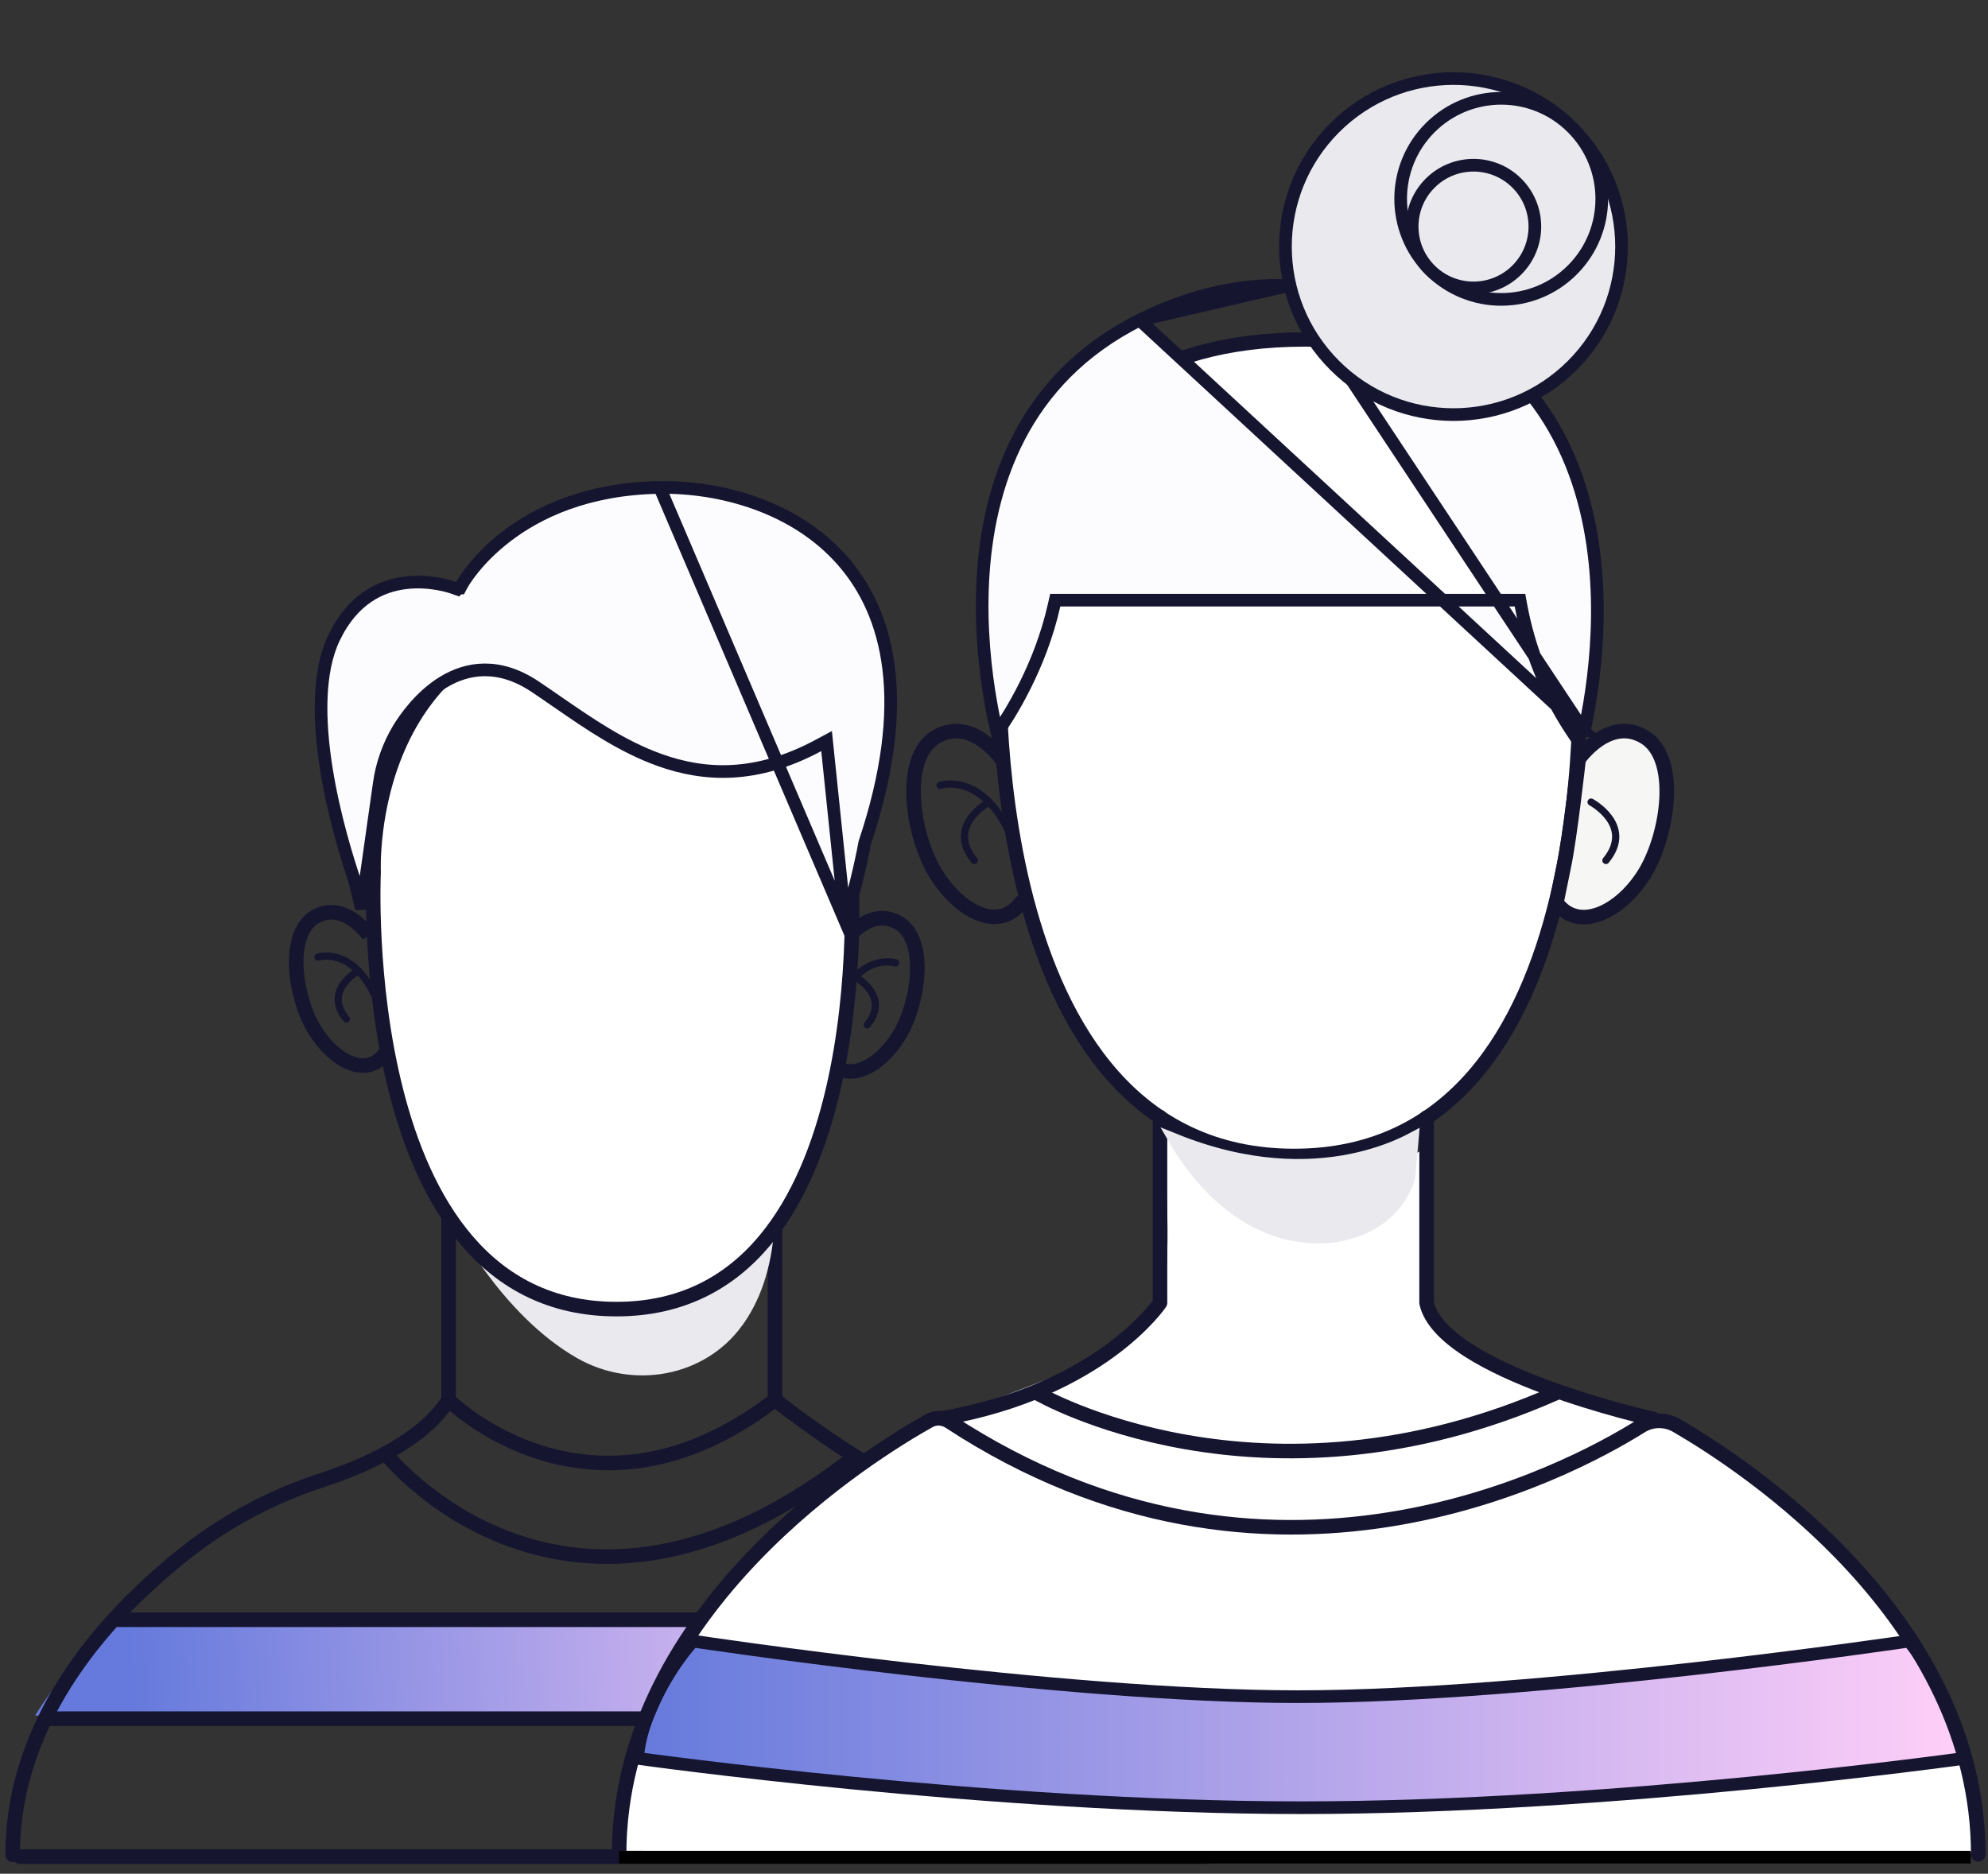 <svg width="157" height="148" viewBox="0 0 157 148" fill="none" xmlns="http://www.w3.org/2000/svg">
<rect x="0" y="0" width="157" height="148" fill="#333333" stroke="none"/>
<path d="M9.029 128.249C7.743 128.892 4.247 133.088 2.773 135.5C28.496 136.304 91.732 135.902 92 135.5C92.804 134.294 88.609 130.526 87.404 128.65C63.556 128.382 10.315 127.605 9.029 128.249Z" fill="url(#paint0_linear_1741_3611)"/>
<path d="M29.135 73.886C29.135 73.886 27.181 71.065 24.866 72.431C22.551 73.798 23.291 78.854 24.866 81.378C26.442 83.902 28.998 85.156 30.405 83.211" stroke="#151530" stroke-width="1.15" stroke-miterlimit="10"/>
<path d="M25.115 75.598C25.115 75.598 27.728 74.73 29.577 78.573" stroke="#151530" stroke-width="0.57" stroke-linecap="round" stroke-linejoin="round"/>
<path d="M28.315 76.684C28.315 76.684 25.477 78.203 27.35 80.486" stroke="#151530" stroke-width="0.57" stroke-linecap="round" stroke-linejoin="round"/>
<path d="M66.707 74.353C66.707 74.353 68.66 71.531 70.975 72.898C73.29 74.264 72.55 79.32 70.975 81.844C69.4 84.368 66.843 85.622 65.436 83.677" stroke="#151530" stroke-width="1.15" stroke-miterlimit="10"/>
<path d="M70.726 76.057C70.726 76.057 68.114 75.189 66.265 79.031" stroke="#151530" stroke-width="0.57" stroke-linecap="round" stroke-linejoin="round"/>
<path d="M67.526 77.15C67.526 77.15 70.364 78.669 68.491 80.952" stroke="#151530" stroke-width="0.57" stroke-linecap="round" stroke-linejoin="round"/>
<path d="M35.429 96.08V110.581" stroke="#151530" stroke-width="1.15" stroke-linecap="round" stroke-linejoin="round"/>
<path d="M61.208 95.308V110.581" stroke="#151530" stroke-width="1.15" stroke-linecap="round" stroke-linejoin="round"/>
<path d="M60.669 96.681C60.46 100.235 59.45 102.705 58.192 104.426L58.192 104.427C55.38 108.279 50.001 109.22 45.821 106.835L45.821 106.835C42.889 105.164 40.497 102.516 38.828 100.26C38.361 99.628 37.952 99.029 37.605 98.495C38.16 98.887 38.81 99.314 39.538 99.739C42.019 101.183 45.459 102.618 49.195 102.464C52.939 102.309 56.045 100.58 58.198 98.916C59.255 98.1 60.09 97.293 60.669 96.681Z" fill="#E9E9EE" stroke="#E9E9EE"/>
<path d="M1 146.505C1 135.492 8.765 127.269 14.818 122.526C17.993 120.043 21.586 118.17 25.413 116.916C28.7 115.846 33.379 113.821 35.421 110.573C35.421 110.573 46.626 121.787 61.2 110.573C61.2 110.573 67.928 115.838 71.208 116.916C75.042 118.162 78.627 120.043 81.802 122.526C87.863 127.269 95.62 135.492 95.62 146.505" stroke="#151530" stroke-width="1.15" stroke-linecap="round" stroke-linejoin="round"/>
<path d="M30.444 114.81C30.444 114.81 44.761 132.985 67.526 115.027" stroke="#151530" stroke-width="1.15" stroke-linecap="round" stroke-linejoin="round"/>
<path d="M9.328 127.937H87.405" stroke="#151530" stroke-width="1.15" stroke-linecap="round" stroke-linejoin="round"/>
<path d="M1.555 146.644H95.186" stroke="#151530" stroke-width="1.15" stroke-linecap="round" stroke-linejoin="round"/>
<path d="M3.95 135.75H93.072" stroke="#151530" stroke-width="1.15" stroke-linecap="round" stroke-linejoin="round"/>
<path d="M67.219 68.9C67.219 68.9 69.534 103.401 48.682 103.401C27.831 103.401 29.503 68.9 29.503 68.9C29.503 68.9 28.498 48.386 49.39 48.386C68.835 48.386 67.219 68.9 67.219 68.9Z" fill="white" stroke="#151530" stroke-width="1.15" stroke-miterlimit="10"/>
<path d="M66.758 72.799L65.355 59.277L65.278 58.536L64.622 58.888C59.761 61.492 55.677 61.318 52.075 60.023C49.106 58.956 46.474 57.136 43.977 55.41C43.406 55.016 42.842 54.626 42.283 54.251C40.857 53.294 39.511 52.904 38.271 52.91C37.034 52.915 35.942 53.315 35.018 53.876C33.185 54.989 31.965 56.768 31.482 57.556L31.482 57.556L31.479 57.561C30.698 58.87 30.177 60.316 29.958 61.837L29.958 61.838L28.55 71.773C28.37 71.059 28.194 70.338 28.022 69.615L28.016 69.592L28.009 69.569C27.426 67.853 26.357 64.411 25.768 60.703C25.176 56.968 25.091 53.078 26.371 50.396C27.864 47.269 30.112 46.264 32.033 46.032C33.988 45.795 35.633 46.36 35.832 46.431L36.13 46.538L36.223 46.444H36.34L36.481 46.18C36.565 46.022 40.636 38.675 52.1 38.502L66.758 72.799ZM66.758 72.799C67.38 70.696 67.911 68.614 68.289 66.592L68.295 66.558L68.306 66.525C71.984 55.506 70.245 48.505 66.527 44.275C62.782 40.013 56.917 38.431 52.1 38.502L66.758 72.799ZM36.04 46.444H36.049C36.035 46.445 36.031 46.444 36.04 46.444Z" fill="#FCFCFF" stroke="#151530"/>
<path d="M74.233 112.083C60.051 117.147 47.917 134.986 49.38 146.195C86.499 146.195 156.056 146.882 156.102 146.195C157.076 131.575 142.132 120.042 135.147 114.519C133.198 113.22 127.935 110.426 122.477 109.646C117.019 108.866 113.705 105.423 112.731 103.798V90.641L109.807 92.103L103.472 93.564L97.137 92.103L91.776 89.666C92.101 92.752 92.556 99.607 91.776 102.336C90.802 105.747 87.878 107.209 74.233 112.083Z" fill="white"/>
<path d="M102.497 134.012C83.769 134.012 54.74 129.626 54.74 129.626C54.74 129.626 53.278 131.088 51.816 134.012C50.355 136.936 50.355 138.885 50.355 138.885C50.355 138.885 78.132 142.784 102.741 142.784C127.351 142.784 155.128 138.885 155.128 138.885C155.128 138.885 154.64 136.448 153.178 133.525C151.716 130.601 150.742 129.626 150.742 129.626C150.742 129.626 121.226 134.012 102.497 134.012Z" fill="url(#paint1_linear_1741_3611)" stroke="#151530"/>
<path d="M124.67 50.859C124.67 50.859 127.477 91.297 102.195 91.297C76.913 91.297 78.94 50.859 78.94 50.859C78.94 50.859 77.722 26.815 103.053 26.815C126.629 26.815 124.67 50.859 124.67 50.859Z" fill="white" stroke="#151530" stroke-width="1.13" stroke-miterlimit="10"/>
<path d="M122.916 71.297C124.622 73.646 127.926 72.106 129.846 69.046C131.756 65.986 132.653 59.855 129.846 58.198C127.039 56.541 124.67 59.962 124.67 59.962C124.67 59.962 123.988 66.151 123.491 68.471L122.916 71.297Z" fill="#F6F6F4" stroke="#151530" stroke-width="1.15" stroke-miterlimit="10"/>
<path d="M125.654 63.354C125.654 63.354 129.095 65.196 126.824 67.964" stroke="#151530" stroke-width="0.57" stroke-linecap="round" stroke-linejoin="round"/>
<path d="M80.646 71.268C78.941 73.617 75.841 72.106 73.931 69.046C72.021 65.986 71.124 59.855 73.931 58.198C76.738 56.541 79.106 59.962 79.106 59.962" stroke="#151530" stroke-width="1.15" stroke-linecap="round" stroke-linejoin="round"/>
<path d="M74.242 62.028C74.242 62.028 77.41 60.976 79.651 65.634" stroke="#151530" stroke-width="0.57" stroke-linecap="round" stroke-linejoin="round"/>
<path d="M78.112 63.355C78.112 63.355 74.671 65.197 76.942 67.965" stroke="#151530" stroke-width="0.57" stroke-linecap="round" stroke-linejoin="round"/>
<path d="M101.776 22.559L101.757 22.558C98.171 22.416 94.229 23.175 90.002 25.284L101.776 22.559ZM101.776 22.559L101.796 22.558M101.776 22.559L101.796 22.558M101.796 22.558C105.392 22.416 109.334 23.175 113.551 25.284C122.831 29.924 125.622 38.441 126.079 45.886C126.308 49.608 125.95 53.041 125.534 55.547C125.392 56.4 125.244 57.144 125.111 57.753M101.796 22.558L125.111 57.753M125.111 57.753L124.2 57.838C124.2 57.845 124.2 57.851 124.199 57.858C123.858 57.344 123.437 56.676 122.99 55.863C121.939 53.948 120.745 51.225 120.114 47.815L120.038 47.406H119.622H83.736H83.336L83.248 47.796C82.15 52.69 79.716 56.504 78.738 57.896C78.589 57.26 78.419 56.465 78.257 55.542C77.814 53.036 77.421 49.603 77.615 45.882C78.002 38.437 80.724 29.923 90.002 25.284L125.111 57.753Z" fill="#FCFCFF" stroke="#151530"/>
<path d="M124.173 10.092C129.356 15.274 129.356 23.678 124.173 28.86C118.99 34.043 110.587 34.043 105.404 28.86C100.221 23.678 100.221 15.274 105.404 10.092C110.587 4.909 118.99 4.909 124.173 10.092Z" fill="#E9E9EE" stroke="#151530"/>
<path d="M124.172 10.092C127.274 13.193 127.274 18.221 124.172 21.322C121.071 24.424 116.043 24.424 112.942 21.322C109.84 18.221 109.84 13.193 112.942 10.092C116.043 6.99 121.071 6.99 124.172 10.092Z" fill="#E9E9EE" stroke="#151530"/>
<path d="M119.795 14.47C121.687 16.362 121.687 19.43 119.795 21.322C117.902 23.215 114.834 23.215 112.942 21.322C111.05 19.43 111.05 16.362 112.942 14.47C114.834 12.577 117.902 12.577 119.795 14.47Z" fill="#E9E9EE" stroke="#151530"/>
<path d="M130.606 112.086C130.606 112.086 113.842 108.392 112.663 102.905V88.275" stroke="#151530" stroke-width="1.15" stroke-linecap="round" stroke-linejoin="round"/>
<path d="M91.61 88.236V102.905C91.61 102.905 87 109.844 74.35 112.037" stroke="#151530" stroke-width="1.15" stroke-linecap="round" stroke-linejoin="round"/>
<path d="M156.229 146.47C156.229 127.826 137.877 115.769 132.419 112.602C131.541 112.095 130.46 112.095 129.592 112.641C123.871 116.228 100.285 128.878 74.974 112.28C74.496 111.968 73.882 111.939 73.385 112.212C69.028 114.649 48.893 126.939 48.893 146.47" stroke="#151530" stroke-width="1.15" stroke-linecap="round" stroke-linejoin="round"/>
<path d="M48.893 146.692H155.633" stroke="black"/>
<path d="M81.942 110.049C81.942 110.049 99.612 120.351 122.945 110" stroke="#151530" stroke-width="1.15" stroke-linecap="round" stroke-linejoin="round"/>
<path d="M110.89 90.276C111.133 90.162 111.347 90.053 111.533 89.954L111.264 92.981C110.579 95.206 109.017 96.374 107.593 96.997C106.873 97.311 106.195 97.482 105.696 97.574C105.447 97.621 105.245 97.647 105.106 97.661C105.037 97.668 104.984 97.673 104.95 97.675C104.933 97.677 104.92 97.677 104.912 97.678L104.904 97.678L104.904 97.678L104.904 97.678L104.89 97.679C100.67 97.976 97.501 95.803 95.356 93.495C94.286 92.344 93.483 91.171 92.948 90.285C92.899 90.204 92.852 90.126 92.808 90.05C98.541 92.361 103.284 92.32 106.672 91.643C108.493 91.28 109.917 90.734 110.89 90.276Z" fill="#E9E9EE" stroke="#E9E9EE"/>
<defs>
<linearGradient id="paint0_linear_1741_3611" x1="10.5" y1="136" x2="79.5" y2="132" gradientUnits="userSpaceOnUse">
<stop stop-color="#657ADC"/>
<stop offset="1" stop-color="#FFCFF8"/>
</linearGradient>
<linearGradient id="paint1_linear_1741_3611" x1="50" y1="136" x2="155" y2="136" gradientUnits="userSpaceOnUse">
<stop stop-color="#657ADC"/>
<stop offset="1" stop-color="#FFCFF8"/>
</linearGradient>
</defs>
</svg>
